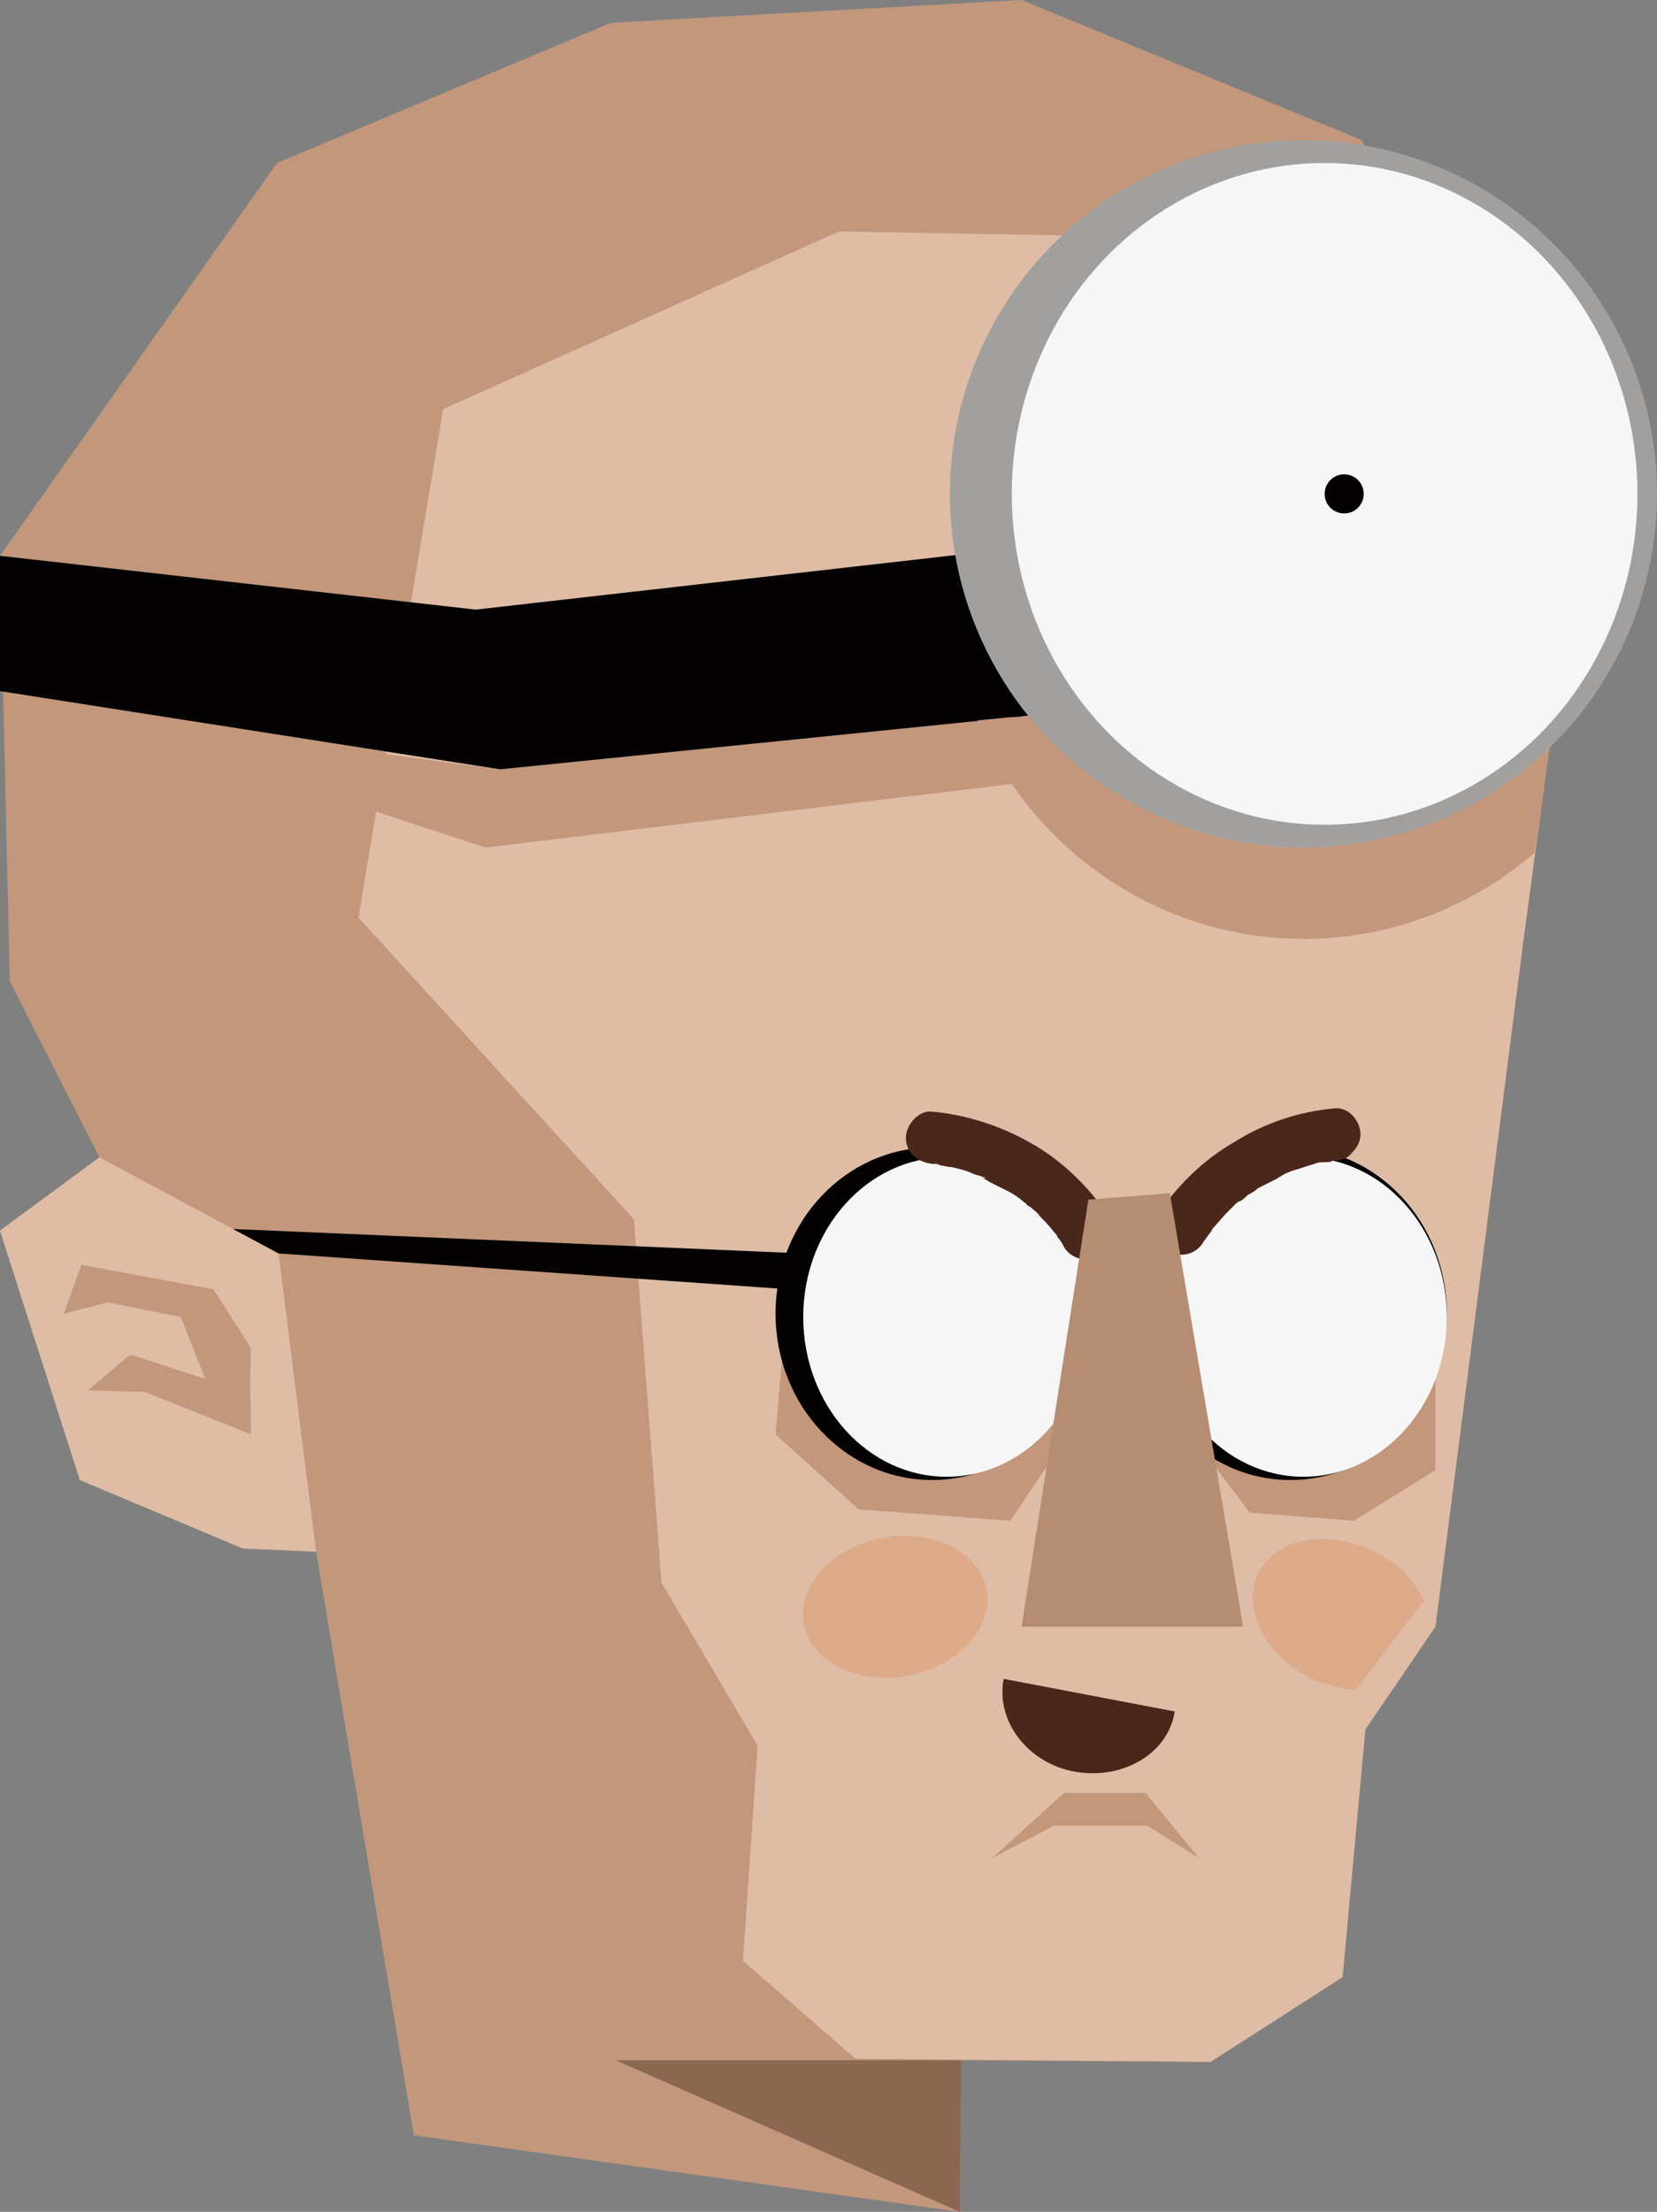 <?xml version="1.0" encoding="utf-8"?>
<!-- Generator: Adobe Illustrator 25.0.1, SVG Export Plug-In . SVG Version: 6.00 Build 0)  -->
<svg version="1.1" id="Capa_1" xmlns="http://www.w3.org/2000/svg" xmlns:xlink="http://www.w3.org/1999/xlink" x="0px" y="0px"
	 viewBox="0 0 101.7 135.7" style="enable-background:new 0 0 101.7 135.7;" xml:space="preserve">
<rect x="0" y="0" width="101.7" height="135.7" fill="#808080" stroke="none"/>
<style type="text/css">
	.st0{fill:#C2977B;}
	.st1{fill:#DFBCA5;}
	.st2{fill:#8B6651;}
	.st3{fill:#040202;}
	.st4{fill:#F7F6F6;}
	.st5{fill:#49271A;}
	.st6{fill:#B58D73;}
	.st7{fill:#DDAB89;}
	.st8{fill:#C2977A;}
	.st9{fill:#A1A09F;}
</style>
<g>
	<polygon class="st0" points="59,126.4 74.3,126.5 82.4,121.3 83.8,106.1 88.1,99.8 93.5,57.7 95.8,40.6 83.6,8.6 62.7,0 37.5,1.4 
		17,10 0,34.1 0.6,60.2 6.1,71 0,75.5 4.9,90.8 14.9,95 19.4,95.2 25.4,131 58.9,135.7 	"/>
	<polygon class="st1" points="45.6,120.3 52.5,126.3 74.3,126.5 82.4,121.3 83.8,106.1 88.1,99.8 93.5,57.7 95.8,40.6 85.6,14.8 
		51.5,14.2 27.2,25.1 22,56.3 38.9,74.8 40.6,97.1 46.5,107.1 	"/>
	<polygon class="st2" points="59,126.4 37.8,126.4 58.9,135.7 	"/>
	<path class="st3" d="M14.3,47.2"/>
	<polygon class="st0" points="23.1,49.8 29.8,52 69.5,47.2 65.4,43.9 62,44 30.7,47.2 19.4,45.7 21.3,49.5 	"/>
	<polygon class="st0" points="48,83.4 47.6,88 52.7,92.6 62,93.3 64.3,89.9 65.4,82.7 	"/>
	<polygon class="st0" points="74,86.5 74.6,90 76.7,92.8 83.1,93.3 88.1,90.2 88.1,84.6 	"/>
	<ellipse class="st3" cx="57.2" cy="80.6" rx="9.6" ry="10.2"/>
	<ellipse class="st4" cx="58.1" cy="80.8" rx="8.8" ry="9.8"/>
	<ellipse class="st3" cx="79.2" cy="80.6" rx="9.6" ry="10.2"/>
	<ellipse class="st4" cx="80" cy="80.8" rx="8.8" ry="9.8"/>
	<g>
		<g>
			<path class="st5" d="M73.8,76.3c0.1-0.2,0.3-0.4,0.4-0.6c0.2-0.2-0.2,0.3,0,0c0.1-0.1,0.2-0.2,0.2-0.3c0.3-0.3,0.6-0.7,0.9-1
				c0.2-0.2,0.3-0.3,0.5-0.5c0.1-0.1,0.2-0.2,0.3-0.2c0,0,0.1-0.1,0.1-0.1c0.1-0.1,0.1-0.1-0.1,0.1c0.2-0.1,0.4-0.3,0.5-0.4
				c0.2-0.1,0.4-0.2,0.6-0.4c0.4-0.2,0.8-0.4,1.2-0.6c0.1-0.1,0.2-0.1,0.3-0.2c0.1,0,0.1-0.1,0.2-0.1c-0.2,0.1-0.3,0.1-0.2,0.1
				c0.2-0.1,0.4-0.2,0.7-0.3c0.4-0.1,0.9-0.3,1.3-0.4c0.2-0.1,0.4-0.1,0.7-0.1c0.1,0,0.3,0,0.4-0.1c0.2,0,0.1,0-0.1,0
				c0.1,0,0.1,0,0.2,0c0.4,0,0.8-0.1,1.1-0.5c0.3-0.3,0.5-0.7,0.5-1.1c0-0.8-0.7-1.7-1.6-1.6c-2.2,0.2-4.3,0.9-6.2,2.1
				c-1.9,1.1-3.5,2.7-4.7,4.5c-0.4,0.7-0.2,1.8,0.6,2.1C72.4,77.2,73.3,77,73.8,76.3L73.8,76.3z"/>
		</g>
	</g>
	<g>
		<g>
			<path class="st5" d="M68.1,74.7c-1.2-1.8-2.8-3.4-4.7-4.5c-1.9-1.1-4-1.8-6.2-2c-0.8-0.1-1.6,0.8-1.6,1.6c0,0.9,0.7,1.5,1.6,1.6
				c0.1,0,0.5,0.1,0.1,0c0.1,0,0.3,0,0.4,0.1c0.2,0,0.4,0.1,0.7,0.1c0.4,0.1,0.9,0.2,1.3,0.4c0.2,0.1,0.4,0.1,0.6,0.2
				c0.1,0,0.1,0,0.2,0.1c-0.2-0.1-0.3-0.1-0.1,0c0.1,0.1,0.2,0.1,0.3,0.2c0.4,0.2,0.8,0.4,1.2,0.6c0.4,0.2,0.8,0.5,1.1,0.8
				c0.1,0.1,0.1,0.1-0.1-0.1c0.1,0,0.1,0.1,0.1,0.1c0.1,0.1,0.2,0.1,0.3,0.2c0.2,0.2,0.4,0.3,0.5,0.5c0.3,0.3,0.6,0.6,0.9,1
				c0.1,0.1,0.2,0.2,0.2,0.3c0.2,0.3-0.2-0.3,0,0c0.2,0.2,0.3,0.4,0.4,0.6c0.4,0.7,1.4,1,2.1,0.6C68.2,76.4,68.6,75.4,68.1,74.7
				L68.1,74.7z"/>
		</g>
	</g>
	<polygon class="st6" points="66.8,73.6 62.7,99.8 76.3,99.8 71.8,73.2 	"/>
	<polygon class="st1" points="6.1,71 17.1,76.9 19.4,95.2 14.9,95 4.9,90.8 0,75.5 	"/>
	<path class="st0" d="M15.4,86.5c-0.1-1,0-3.8,0-3.8l-2.3-3.6L5,77.6l-1.1,3l2.7-0.7l4.5,0.9l1.5,3.8L8,83.1l-2.6,2.2l3.5,0.1
		l6.5,2.6V86.5z"/>
	<ellipse transform="matrix(0.982 -0.189 0.189 0.982 -17.604 12.131)" class="st7" cx="54.9" cy="98.6" rx="5.7" ry="4.3"/>
	<path class="st7" d="M84.2,95.1c-2.9-1.3-6-0.7-7,1.5c-1,2.2,0.5,5,3.3,6.4c0.9,0.4,1.8,0.6,2.7,0.7l4.2-5.5
		C86.8,96.9,85.7,95.8,84.2,95.1z"/>
	<polygon class="st8" points="60.9,114 65.3,110 70.3,110 73.6,114 70.4,112 64.7,112 	"/>
	<path class="st5" d="M66,108.7c2.9,0.5,5.7-1.1,6.1-3.7l-10.5-2C61.1,105.6,63.1,108.2,66,108.7z"/>
	<polygon class="st3" points="0,34.1 29.2,37.4 91.7,30.3 95.8,40.6 30.7,47.2 0,42.4 	"/>
	<circle class="st9" cx="80" cy="30.3" r="21.7"/>
	<path class="st0" d="M80,52c-5,0-9.5-1.7-13.2-4.5c-1.3-1-2.6-2.2-3.6-3.5L62,44l-2,0.2c0.6,1.4,1.3,2.6,2.1,3.9
		c3.9,5.7,10.5,9.5,17.9,9.5c5.4,0,10.4-2,14.2-5.3l0.9-6.4C91.2,49.6,85.9,52,80,52z"/>
	<ellipse class="st4" cx="81.3" cy="30.3" rx="19.2" ry="20.3"/>
	<ellipse class="st3" cx="82.5" cy="30.3" rx="1.2" ry="1.2"/>
	<polygon class="st3" points="17.1,76.9 48.4,79.1 49.3,76.9 14.3,75.4 	"/>
</g>
</svg>
